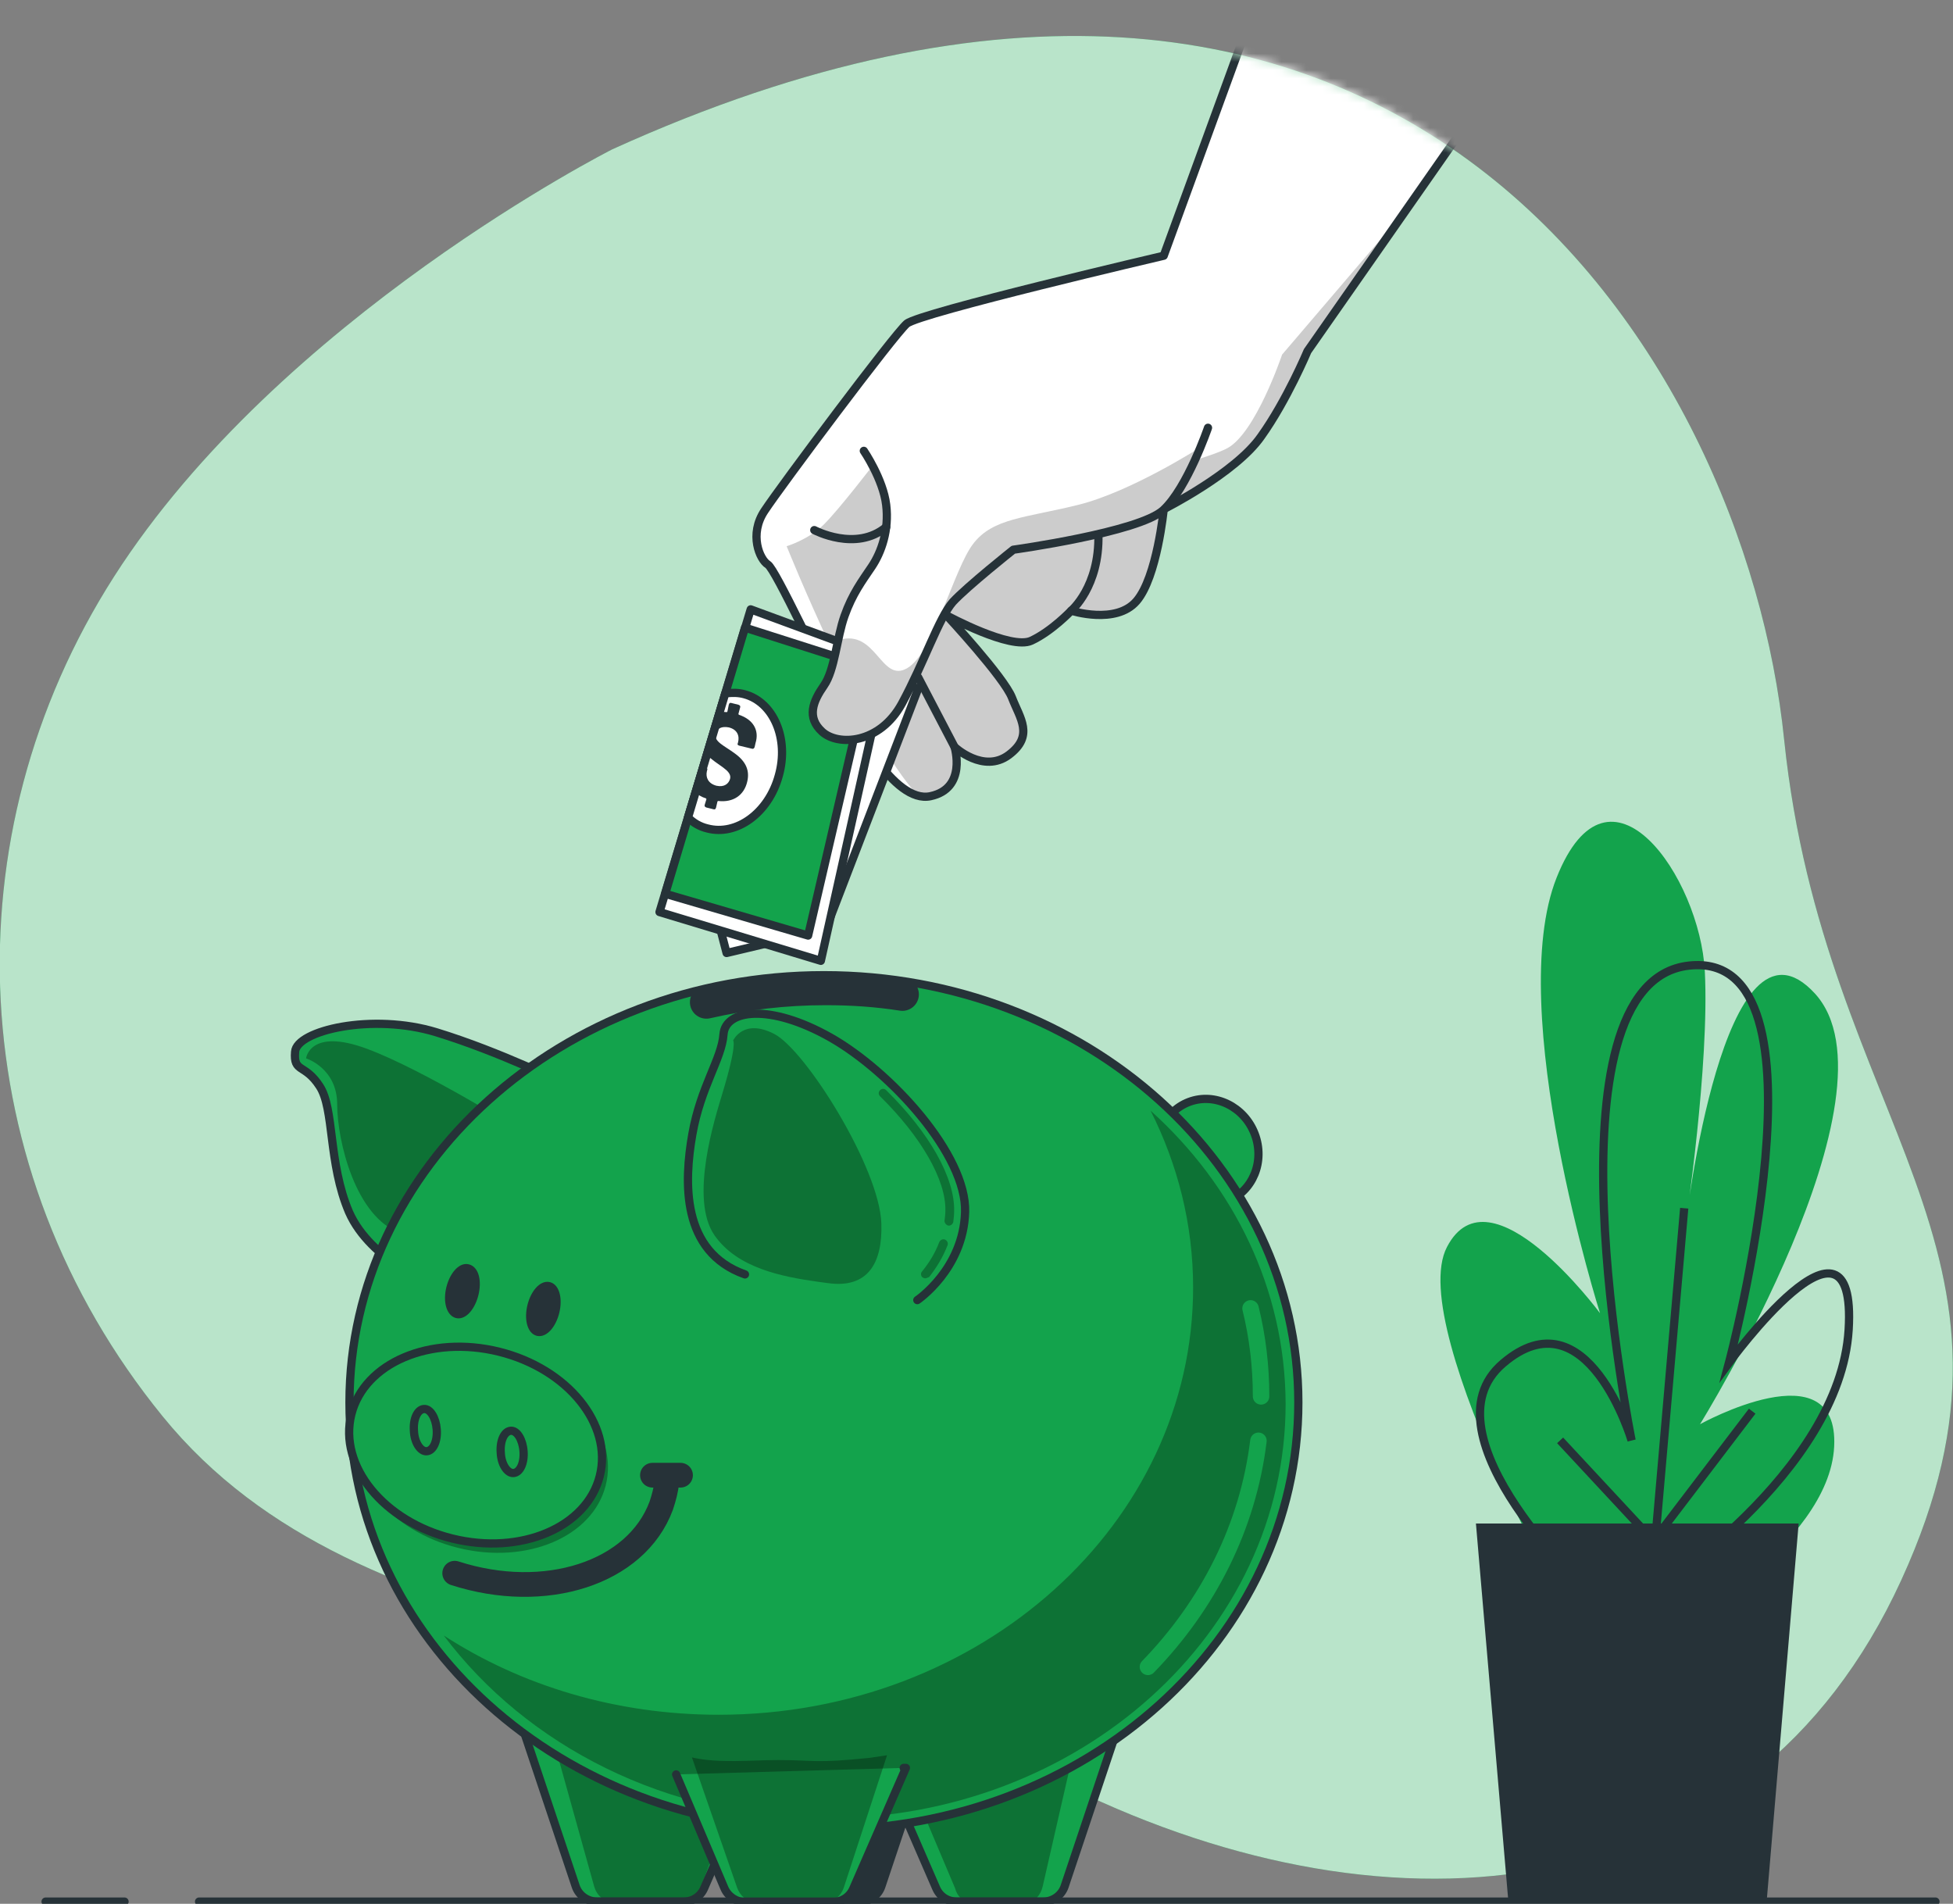 <svg width="237" height="231" viewBox="0 0 237 231" fill="none" xmlns="http://www.w3.org/2000/svg">
<rect x="0" y="0" width="237" height="231" fill="#808080" stroke="none"/>
<g clip-path="url(#clip0)">
<path d="M74.282 18.127C74.282 18.127 33.948 38.527 13.835 69.971C-6.279 101.416 -4.683 141.845 19.741 171.863C44.165 201.881 90.884 197.917 129.993 216.943C169.103 235.968 212.257 232.057 230.721 191.734C249.185 151.464 221.356 136.402 216.514 89.79C211.778 43.177 169.476 -25.103 74.282 18.127Z" fill="#13A34C"/>
<path opacity="0.7" d="M74.282 18.127C74.282 18.127 33.948 38.527 13.835 69.971C-6.279 101.416 -4.683 141.845 19.741 171.863C44.165 201.881 90.884 197.917 129.993 216.943C169.103 235.968 212.257 232.057 230.721 191.734C249.185 151.464 221.356 136.402 216.514 89.79C211.778 43.177 169.476 -25.103 74.282 18.127Z" fill="white"/>
<path d="M192.995 200.877C192.995 200.877 170.327 161.346 175.595 151.305C180.81 141.264 194.165 159.338 194.165 159.338C194.165 159.338 182.512 122.555 188.898 106.49C195.283 90.424 206.297 106.49 206.883 117.852C207.468 129.214 204.541 148.663 204.541 148.663C204.541 148.663 209.171 108.498 220.239 120.547C231.253 132.597 206.297 172.814 206.297 172.814C206.297 172.814 223.165 163.46 222.58 175.509C221.995 187.559 202.253 198.287 202.253 198.287" fill="#13A34C"/>
<path d="M193.154 193.53C193.154 193.53 172.189 174.082 182.406 165.415C192.622 156.695 197.997 174.769 197.997 174.769C197.997 174.769 186.716 119.172 204.967 117.164C223.218 115.156 209.809 165.362 209.809 165.362C209.809 165.362 225.4 143.905 224.336 161.345C223.272 178.785 200.125 193.477 200.125 193.477" stroke="#263238" stroke-miterlimit="10"/>
<path d="M203.477 189.99L189.323 174.77" stroke="#263238" stroke-miterlimit="10"/>
<path d="M200.497 191.153L204.382 146.602" stroke="#263238" stroke-miterlimit="10"/>
<path d="M199.912 187.929L212.63 171.229" stroke="#263238" stroke-miterlimit="10"/>
<path d="M218.27 184.863H179.107L183.044 230.736H214.385L218.27 184.863Z" fill="#263238"/>
<path d="M68.695 131.593C68.695 131.593 60.713 127.629 52.944 125.251C45.176 122.873 35.97 125.04 35.811 127.629C35.598 130.219 36.981 129.003 38.791 131.804C40.6 134.552 39.801 141.106 42.356 147.078C44.963 152.997 52.732 156.009 52.732 156.009L68.695 131.593Z" fill="#13A34C" stroke="#263238" stroke-miterlimit="10" stroke-linecap="round" stroke-linejoin="round"/>
<path opacity="0.3" d="M63.48 137.353C63.48 137.353 51.508 129.849 44.537 127.259C37.567 124.669 37.141 128.422 37.141 128.422C37.141 128.422 40.919 129.584 40.919 134.024C40.919 138.463 43.154 147.711 48.581 149.614C54.009 151.516 63.48 137.353 63.48 137.353Z" fill="black"/>
<path d="M148.9 145.763C152.032 144.581 153.538 140.925 152.265 137.596C150.992 134.267 147.421 132.527 144.289 133.708C141.158 134.89 139.651 138.546 140.924 141.875C142.197 145.203 145.768 146.944 148.9 145.763Z" fill="#13A34C" stroke="#263238" stroke-miterlimit="10" stroke-linecap="round" stroke-linejoin="round"/>
<path d="M63.161 208.857L69.865 228.887C70.238 229.997 71.302 230.737 72.473 230.737H82.955C84.073 230.737 85.031 230.102 85.456 229.098L90.139 218.317" fill="#13A34C"/>
<path opacity="0.3" d="M66.513 208.857L72.1 228.887C72.42 229.997 73.271 230.737 74.282 230.737H82.955C83.86 230.737 84.658 230.102 85.031 229.098L88.915 218.317" fill="black"/>
<path d="M63.161 208.857L69.865 228.887C70.238 229.997 71.302 230.737 72.473 230.737H82.955C84.073 230.737 85.031 230.102 85.456 229.098L90.139 218.317" stroke="#263238" stroke-miterlimit="10" stroke-linecap="round" stroke-linejoin="round"/>
<path d="M113.658 208.857L106.953 228.887C106.581 229.997 105.517 230.737 104.346 230.737H93.864C92.746 230.737 91.788 230.102 91.363 229.098L86.68 218.317" fill="#263238"/>
<path d="M113.658 208.857L106.953 228.887C106.581 229.997 105.517 230.737 104.346 230.737H93.864C92.746 230.737 91.788 230.102 91.363 229.098L86.68 218.317" stroke="#263238" stroke-miterlimit="10" stroke-linecap="round" stroke-linejoin="round"/>
<path d="M135.9 208.857L129.195 228.887C128.823 229.997 127.759 230.737 126.588 230.737H116.106C114.988 230.737 114.03 230.102 113.605 229.098L108.922 218.317" fill="#13A34C"/>
<path opacity="0.3" d="M131.111 208.857L126.535 228.887C126.269 229.997 125.577 230.737 124.779 230.737H117.595C116.85 230.737 116.159 230.102 115.893 229.098L111.423 218.529" fill="black"/>
<path d="M135.9 208.857L129.195 228.887C128.823 229.997 127.759 230.737 126.588 230.737H116.106C114.988 230.737 114.03 230.102 113.605 229.098L108.922 218.317" stroke="#263238" stroke-miterlimit="10" stroke-linecap="round" stroke-linejoin="round"/>
<path d="M99.983 222.017C131.78 222.017 157.557 198.805 157.557 170.172C157.557 141.54 131.78 118.328 99.983 118.328C68.186 118.328 42.409 141.54 42.409 170.172C42.409 198.805 68.186 222.017 99.983 222.017Z" fill="#13A34C"/>
<path opacity="0.3" d="M139.625 134.764C142.924 141.317 144.786 148.557 144.786 156.22C144.786 184.864 119.032 208.064 87.212 208.064C74.761 208.064 63.214 204.523 53.849 198.446C63.906 211.817 80.88 220.642 100.142 220.642C131.004 220.642 156.013 198.129 156.013 170.331C155.96 156.431 149.735 143.854 139.625 134.764Z" fill="black"/>
<path d="M99.983 222.017C131.78 222.017 157.557 198.805 157.557 170.172C157.557 141.54 131.78 118.328 99.983 118.328C68.186 118.328 42.409 141.54 42.409 170.172C42.409 198.805 68.186 222.017 99.983 222.017Z" stroke="#263238" stroke-miterlimit="10" stroke-linecap="round" stroke-linejoin="round"/>
<path d="M152.714 174.824C151.437 185.288 146.595 194.748 139.305 202.253" stroke="#13A34C" stroke-width="2" stroke-miterlimit="10" stroke-linecap="round" stroke-linejoin="round"/>
<path d="M151.757 158.758C152.608 162.193 153.034 165.787 153.034 169.433" stroke="#13A34C" stroke-width="2" stroke-miterlimit="10" stroke-linecap="round" stroke-linejoin="round"/>
<path d="M85.722 121.605C90.352 120.548 95.194 119.967 100.196 119.967C103.388 119.967 106.474 120.178 109.507 120.654" stroke="#263238" stroke-width="4" stroke-miterlimit="10" stroke-linecap="round" stroke-linejoin="round"/>
<path d="M111.317 157.752C111.317 157.752 116.904 154 117.117 147.077C117.329 140.154 108.124 130.06 100.781 125.885C93.385 121.709 88.01 122.502 87.797 125.515C87.585 128.474 85.031 131.856 84.019 137.617C83.008 143.377 82.636 151.886 90.405 154.634" fill="#13A34C"/>
<path d="M111.317 157.752C111.317 157.752 116.904 154 117.117 147.077C117.329 140.154 108.124 130.06 100.781 125.885C93.385 121.709 88.01 122.502 87.797 125.515C87.585 128.474 85.031 131.856 84.019 137.617C83.008 143.377 82.636 151.886 90.405 154.634" stroke="#263238" stroke-miterlimit="10" stroke-linecap="round" stroke-linejoin="round"/>
<path opacity="0.3" d="M99.291 155.533C99.663 155.586 100.036 155.639 100.462 155.691C105.357 156.378 107.113 153.207 106.953 148.451C106.74 141.739 97.801 127.47 93.97 125.462C90.192 123.507 88.968 126.255 88.968 126.255C88.968 126.255 89.5 126.625 87.638 132.755C86.786 135.609 83.594 145.492 86.733 149.931C89.5 153.842 94.768 154.899 99.291 155.533Z" fill="black"/>
<path opacity="0.3" d="M115.148 148.715H115.095C114.828 148.663 114.616 148.398 114.616 148.134C114.669 147.711 114.722 147.341 114.722 146.919C114.828 143.219 111.795 137.934 106.794 133.02C106.581 132.808 106.581 132.491 106.794 132.28C107.007 132.068 107.326 132.068 107.539 132.28C112.806 137.459 115.893 142.955 115.786 146.971C115.786 147.394 115.733 147.87 115.68 148.293C115.627 148.504 115.414 148.715 115.148 148.715Z" fill="black"/>
<path opacity="0.3" d="M112.274 155.11C112.168 155.11 112.061 155.057 111.955 155.004C111.742 154.845 111.689 154.475 111.902 154.264C112.806 153.154 113.498 151.992 113.977 150.723C114.083 150.459 114.403 150.3 114.669 150.406C114.935 150.512 115.094 150.829 114.988 151.093C114.456 152.467 113.711 153.736 112.753 154.951C112.594 155.004 112.434 155.11 112.274 155.11Z" fill="black"/>
<path opacity="0.3" d="M73.51 180.218C75.082 173.96 69.606 167.214 61.28 165.151C52.954 163.089 44.93 166.491 43.358 172.749C41.787 179.008 47.262 185.754 55.589 187.817C63.915 189.879 71.939 186.477 73.51 180.218Z" fill="black"/>
<path d="M72.789 179.08C74.361 172.821 68.885 166.075 60.559 164.013C52.233 161.95 44.209 165.352 42.637 171.611C41.065 177.87 46.541 184.615 54.867 186.678C63.193 188.74 71.217 185.339 72.789 179.08Z" fill="#13A34C" stroke="#263238" stroke-miterlimit="10" stroke-linecap="round" stroke-linejoin="round"/>
<path d="M52.998 173.449C53.104 174.875 52.572 176.038 51.774 176.091C51.029 176.144 50.284 175.034 50.231 173.607C50.124 172.18 50.657 171.018 51.455 170.965C52.2 170.912 52.891 172.022 52.998 173.449Z" stroke="#263238" stroke-miterlimit="10" stroke-linecap="round" stroke-linejoin="round"/>
<path d="M63.533 176.091C63.64 177.518 63.108 178.681 62.31 178.734C61.565 178.786 60.82 177.677 60.767 176.25C60.66 174.823 61.192 173.66 61.99 173.607C62.735 173.554 63.427 174.664 63.533 176.091Z" stroke="#263238" stroke-miterlimit="10" stroke-linecap="round" stroke-linejoin="round"/>
<path d="M80.933 179.738C80.827 180.742 80.561 181.747 80.242 182.698C77.209 190.889 66.141 194.43 55.179 190.889" stroke="#263238" stroke-width="3" stroke-miterlimit="10" stroke-linecap="round" stroke-linejoin="round"/>
<path d="M79.177 178.998H82.583" stroke="#263238" stroke-width="3" stroke-miterlimit="10" stroke-linecap="round" stroke-linejoin="round"/>
<path d="M57.574 157.013C57.201 158.546 56.244 159.655 55.446 159.444C54.647 159.233 54.275 157.859 54.647 156.326C55.02 154.793 55.978 153.684 56.776 153.895C57.627 154.106 57.946 155.48 57.574 157.013Z" fill="#263238" stroke="#263238" stroke-miterlimit="10" stroke-linecap="round" stroke-linejoin="round"/>
<path d="M67.386 159.175C67.758 157.642 67.411 156.245 66.611 156.054C65.811 155.862 64.861 156.949 64.489 158.481C64.118 160.014 64.465 161.411 65.265 161.603C66.065 161.794 67.014 160.707 67.386 159.175Z" fill="#263238" stroke="#263238" stroke-miterlimit="10" stroke-linecap="round" stroke-linejoin="round"/>
<path d="M82.051 215.304L87.904 229.098C88.33 230.102 89.341 230.789 90.405 230.789H101.047C102.164 230.789 103.122 230.155 103.548 229.151L109.933 214.512H109.667" fill="#13A34C"/>
<path opacity="0.3" d="M94.449 213.56C91.097 213.56 87.159 213.983 83.966 213.243L89.447 229.044C89.82 230.049 90.618 230.736 91.522 230.736H100.302C101.207 230.736 102.005 230.101 102.377 229.097L107.645 212.979L105.517 213.296C98.759 213.983 98.918 213.56 94.449 213.56Z" fill="black"/>
<path d="M82.051 215.304L87.904 229.098C88.33 230.102 89.341 230.789 90.405 230.789H101.047C102.164 230.789 103.122 230.155 103.548 229.151L109.933 214.512H109.667" stroke="#263238" stroke-miterlimit="10" stroke-linecap="round" stroke-linejoin="round"/>
<mask id="mask0" mask-type="alpha" maskUnits="userSpaceOnUse" x="-1" y="4" width="238" height="224">
<path d="M74.286 18.136C74.286 18.136 33.956 38.533 13.844 69.975C-6.268 101.417 -4.671 141.843 19.75 171.858C44.172 201.873 90.886 197.91 129.993 216.933C169.099 235.957 212.249 232.047 230.711 191.727C249.174 151.46 221.347 136.4 216.505 89.792C211.77 43.184 169.471 -25.09 74.286 18.136Z" fill="white"/>
</mask>
<g mask="url(#mask0)">
<path d="M188.093 0.487L158.67 42.603C158.67 42.603 156.17 48.574 153.031 52.96C149.945 57.399 141.219 61.785 141.219 61.785C141.219 61.785 140.421 70.029 137.92 72.935C135.42 75.842 129.993 74.098 129.993 74.098C129.993 74.098 127.651 76.582 125.151 77.744C122.65 78.907 114.882 74.679 114.882 74.679C114.882 74.679 121.852 82.183 122.81 84.667C123.767 87.15 125.523 89.264 122.437 91.589C119.351 93.914 115.84 90.638 115.84 90.638C115.84 90.638 117.383 95.658 112.913 96.609C108.444 97.56 103.602 87.943 101.687 84.667C99.772 81.39 94.132 69.078 93.174 68.496C92.216 67.915 90.833 64.85 92.802 61.944C94.717 59.037 108.497 40.595 110.04 39.274C111.583 37.953 141.219 31.03 141.219 31.03L152.445 0.275" fill="white"/>
<path opacity="0.2" d="M155.585 43.025C155.585 43.025 152.392 52.537 148.934 54.386C145.475 56.236 125.789 61.256 118.074 60.199C110.36 59.142 106.103 56.236 106.103 56.236C106.103 56.236 101.847 61.785 99.984 63.634C98.122 65.484 95.462 66.276 95.462 66.276C95.462 66.276 104.72 89.369 111.37 96.503C111.903 96.661 112.435 96.661 112.913 96.556C117.383 95.604 115.84 90.584 115.84 90.584C115.84 90.584 119.298 93.861 122.437 91.535C125.523 89.21 123.767 87.097 122.81 84.613C121.852 82.129 114.882 74.626 114.882 74.626C114.882 74.626 122.65 78.853 125.151 77.691C127.651 76.528 129.993 74.044 129.993 74.044C129.993 74.044 135.42 75.788 137.92 72.882C140.421 69.975 141.219 61.732 141.219 61.732C141.219 61.732 149.945 57.293 153.031 52.907C156.117 48.468 158.67 42.55 158.67 42.55L170.801 25.217L155.585 43.025Z" fill="black"/>
<path d="M188.093 0.487L158.67 42.603C158.67 42.603 156.17 48.574 153.031 52.96C149.945 57.399 141.219 61.785 141.219 61.785C141.219 61.785 140.421 70.029 137.92 72.935C135.42 75.842 129.993 74.098 129.993 74.098C129.993 74.098 127.651 76.582 125.151 77.744C122.65 78.907 114.882 74.679 114.882 74.679C114.882 74.679 121.852 82.183 122.81 84.667C123.767 87.15 125.523 89.264 122.437 91.589C119.351 93.914 115.84 90.638 115.84 90.638C115.84 90.638 117.383 95.658 112.913 96.609C108.444 97.56 103.602 87.943 101.687 84.667C99.772 81.39 94.132 69.078 93.174 68.496C92.216 67.915 90.833 64.85 92.802 61.944C94.717 59.037 108.497 40.595 110.04 39.274C111.583 37.953 141.219 31.03 141.219 31.03L152.445 0.275" stroke="#263238" stroke-miterlimit="10" stroke-linecap="round" stroke-linejoin="round"/>
<path d="M87.428 112.78L88.173 115.634L100.198 112.78L111.424 83.558L104.029 81.022L87.428 112.78Z" fill="white" stroke="#263238" stroke-miterlimit="10" stroke-linecap="round" stroke-linejoin="round"/>
<path d="M91.099 73.939L107.752 80.069L99.612 116.584L80.032 110.666L91.099 73.939Z" fill="white" stroke="#263238" stroke-miterlimit="10" stroke-linecap="round" stroke-linejoin="round"/>
<path d="M80.724 108.446L98.069 113.519L105.624 81.02L90.407 76.158L80.724 108.446Z" fill="#13A34C" stroke="#263238" stroke-miterlimit="10" stroke-linecap="round" stroke-linejoin="round"/>
<path d="M90.354 84.243C89.609 84.032 88.811 84.032 88.013 84.138L83.491 99.198C84.129 99.832 84.927 100.308 85.832 100.519C89.396 101.47 93.281 98.617 94.504 94.125C95.781 89.633 93.866 85.195 90.354 84.243Z" fill="white" stroke="#263238" stroke-miterlimit="10" stroke-linecap="round" stroke-linejoin="round"/>
<path d="M89.662 86.727C89.609 86.674 89.609 86.621 89.609 86.621L89.822 85.829C89.875 85.67 89.769 85.564 89.609 85.512L88.758 85.3C88.598 85.248 88.492 85.3 88.439 85.512L88.279 86.304C88.279 86.357 88.226 86.41 88.173 86.41C87.853 86.357 87.588 86.41 87.322 86.41L85.778 91.589C87.002 92.857 88.864 93.438 88.598 94.495C88.439 95.076 87.907 95.552 86.949 95.341C85.938 95.076 85.619 94.337 85.778 93.597L85.832 93.385C85.885 93.28 85.778 93.174 85.619 93.121L85.3 93.068L84.395 96.133C84.714 96.45 85.14 96.715 85.672 96.873C85.725 96.926 85.725 96.979 85.725 96.979L85.513 97.666C85.459 97.824 85.566 97.93 85.725 97.983L86.577 98.194C86.736 98.247 86.843 98.194 86.896 97.983L87.055 97.296C87.055 97.243 87.109 97.19 87.162 97.19C89.024 97.401 90.301 96.45 90.673 94.865C90.993 93.544 90.567 92.434 89.184 91.43C87.907 90.479 86.63 90.003 86.843 89.052C87.002 88.365 87.588 88.101 88.439 88.26C89.503 88.524 89.769 89.316 89.556 90.109L89.503 90.268C89.503 90.373 89.556 90.426 89.716 90.479L91.259 90.849C91.418 90.902 91.525 90.796 91.578 90.638L91.684 90.162C92.163 88.629 91.418 87.308 89.662 86.727Z" fill="#263238"/>
<path d="M104.826 54.705C104.826 54.705 107.167 58.14 107.54 61.258C107.912 64.323 106.954 67.018 105.784 68.761C104.613 70.505 103.443 72.038 102.485 74.733C101.527 77.428 101.315 81.285 99.984 83.188C98.654 85.09 97.856 87.045 99.772 88.789C101.687 90.533 106.742 90.322 109.455 85.354C112.169 80.334 113.924 74.997 115.627 73.042C117.383 71.139 122.969 66.701 122.969 66.701C122.969 66.701 138.239 64.587 141.166 61.892C144.092 59.197 146.593 51.904 146.593 51.904" fill="white"/>
<path opacity="0.2" d="M145.475 54.389C145.475 54.389 137.228 59.673 130.844 61.258C124.459 62.844 120.469 62.844 118.074 66.014C115.68 69.185 113.286 79.225 110.093 81.075C106.901 82.924 106.369 76.319 101.847 77.64C101.793 77.64 101.74 77.693 101.687 77.693C101.261 79.754 100.836 81.867 99.984 83.136C98.654 85.038 97.856 86.993 99.772 88.737C101.687 90.481 106.742 90.269 109.455 85.302C112.169 80.282 113.924 74.945 115.627 72.99C117.383 71.087 122.969 66.648 122.969 66.648C122.969 66.648 138.239 64.535 141.166 61.84C142.921 60.202 144.518 56.925 145.529 54.547L145.475 54.389Z" fill="black"/>
<path d="M104.826 54.705C104.826 54.705 107.167 58.14 107.54 61.258C107.912 64.323 106.954 67.018 105.784 68.761C104.613 70.505 103.443 72.038 102.485 74.733C101.527 77.428 101.315 81.285 99.984 83.188C98.654 85.09 97.856 87.045 99.772 88.789C101.687 90.533 106.742 90.322 109.455 85.354C112.169 80.334 113.924 74.997 115.627 73.042C117.383 71.139 122.969 66.701 122.969 66.701C122.969 66.701 138.239 64.587 141.166 61.892C144.092 59.197 146.593 51.904 146.593 51.904" stroke="#263238" stroke-miterlimit="10" stroke-linecap="round" stroke-linejoin="round"/>
<path d="M98.814 64.321C98.814 64.321 103.869 67.016 107.54 63.951" stroke="#263238" stroke-miterlimit="10" stroke-linecap="round" stroke-linejoin="round"/>
<path d="M115.84 90.639L111.424 82.184" stroke="#263238" stroke-miterlimit="10" stroke-linecap="round" stroke-linejoin="round"/>
<path d="M129.993 74.098C129.993 74.098 133.451 71.191 133.292 64.85" stroke="#263238" stroke-miterlimit="10" stroke-linecap="round" stroke-linejoin="round"/>
</g>
<path d="M24.158 230.736H234.872" stroke="#263238" stroke-miterlimit="10" stroke-linecap="round" stroke-linejoin="round"/>
<path d="M5.534 230.736H15.112" stroke="#263238" stroke-miterlimit="10" stroke-linecap="round" stroke-linejoin="round"/>
</g>
<defs>
<clipPath id="clip0">
<rect width="237" height="231" fill="white"/>
</clipPath>
</defs>
</svg>
